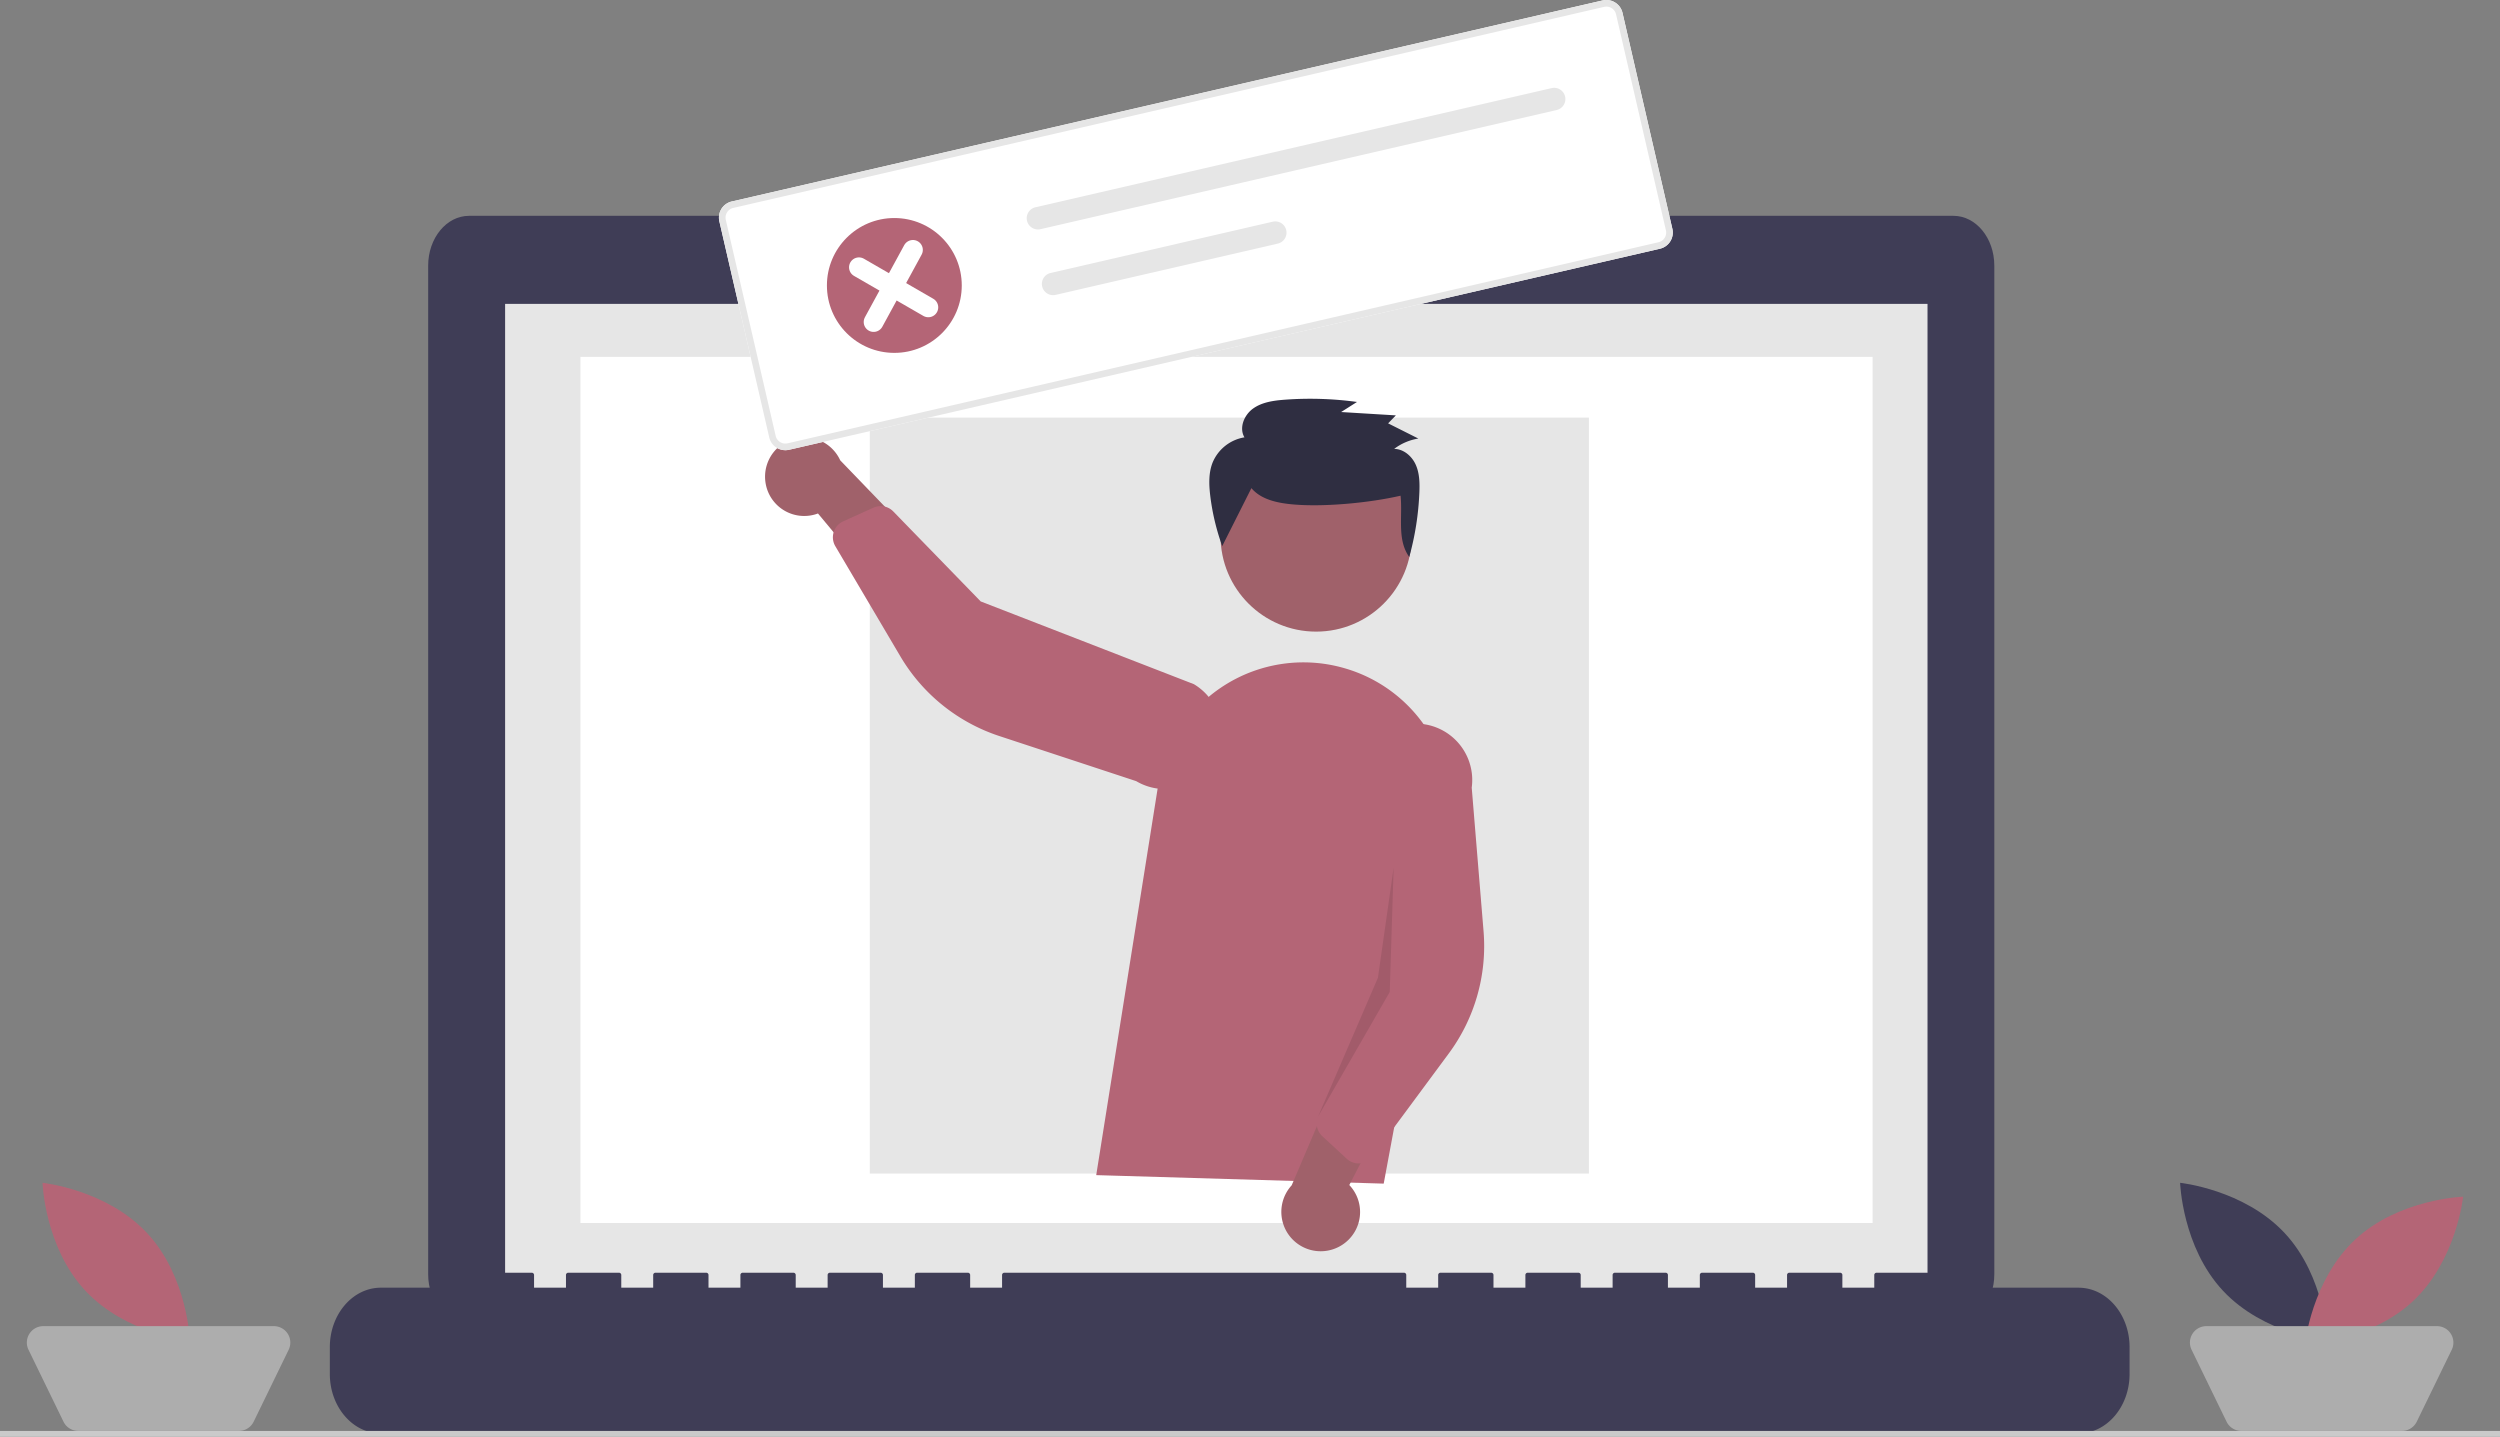<svg xmlns="http://www.w3.org/2000/svg" width="883" height="507.397" viewBox="0 0 883 507.397">
  <rect x="0" y="0" width="883" height="507.397" fill="#808080" stroke="none"/>
  <g id="undraw_online_ad_re_ol62" transform="translate(-75 0)">
    <path id="Path_765" data-name="Path 765" d="M780.045,272.533H566.7v-5.362H469.964v5.362H255.742c-7.971,0-14.432,7.88-14.432,17.6h0v356.25c0,9.72,6.462,17.6,14.432,17.6h524.3c7.971,0,14.432-7.88,14.432-17.6V290.131c0-9.717-6.461-17.6-14.431-17.6Z" transform="translate(-15.081 -196.301)" fill="#3f3d56"/>
    <rect id="Rectangle_125" data-name="Rectangle 125" width="502.391" height="353.913" transform="translate(253.406 107.332)" fill="#e6e6e6"/>
    <rect id="Rectangle_130" data-name="Rectangle 130" width="456.391" height="305.913" transform="translate(280.013 126.048)" fill="#fff"/>
    <circle id="Ellipse_120" data-name="Ellipse 120" cx="6.435" cy="6.435" r="6.435" transform="translate(502.13 84.811)" fill="#b46576"/>
    <path id="Path_766" data-name="Path 766" d="M832.128,651.112h-52.6V646.7a.82.82,0,0,0-.752-.875H760.748a.82.82,0,0,0-.752.875h0v4.412h-11.27V646.7a.82.82,0,0,0-.752-.875H729.941a.82.82,0,0,0-.752.875h0v4.412H717.92V646.7a.82.82,0,0,0-.752-.875H699.135a.82.82,0,0,0-.752.875h0v4.412h-11.27V646.7a.82.82,0,0,0-.752-.875H668.329a.82.82,0,0,0-.752.875h0v4.412H656.307V646.7a.82.82,0,0,0-.752-.875H637.523a.82.82,0,0,0-.752.875h0v4.412H625.5V646.7a.82.82,0,0,0-.752-.875H606.72a.82.82,0,0,0-.752.875h0v4.412H594.694V646.7a.82.82,0,0,0-.752-.875H452.685a.82.82,0,0,0-.752.875h0v4.412h-11.27V646.7a.82.82,0,0,0-.752-.875H421.878a.82.82,0,0,0-.752.875h0v4.412h-11.27V646.7a.82.82,0,0,0-.752-.875H391.073a.82.82,0,0,0-.752.875h0v4.412H379.05V646.7a.82.82,0,0,0-.752-.875H360.267a.82.82,0,0,0-.752.875h0v4.412H348.247V646.7a.82.82,0,0,0-.752-.875H329.46a.82.82,0,0,0-.752.875h0v4.412h-11.27V646.7a.82.82,0,0,0-.752-.875H298.654a.82.82,0,0,0-.752.875h0v4.412h-11.27V646.7a.82.82,0,0,0-.752-.875H267.844a.82.82,0,0,0-.752.875h0v4.412H232.533c-9.959,0-18.033,9.4-18.033,20.993V681.6c0,11.594,8.074,20.993,18.033,20.993h599.6c9.959,0,18.033-9.4,18.033-20.992v-9.492c0-11.594-8.074-20.993-18.033-20.993Z" transform="translate(-23.002 -196.301)" fill="#3f3d56"/>
    <rect id="Rectangle_126" data-name="Rectangle 126" width="254" height="267" transform="translate(382.209 147.504)" fill="#e6e6e6"/>
    <rect id="Rectangle_128" data-name="Rectangle 128" width="883" height="2" transform="translate(75 505.397)" fill="#cacaca"/>
    <path id="Path_776" data-name="Path 776" d="M1027.457,631.834c14.376,15.426,15.119,38.1,15.119,38.1s-22.565-2.338-36.941-17.764-15.119-38.1-15.119-38.1S1013.081,616.408,1027.457,631.834Z" transform="translate(-145.5 -196.301)" fill="#3f3d56"/>
    <path id="Path_777" data-name="Path 777" d="M1072.714,655.913c-15.426,14.376-38.1,15.119-38.1,15.119s2.338-22.565,17.764-36.941,38.1-15.119,38.1-15.119S1088.141,641.537,1072.714,655.913Z" transform="translate(-145.5 -196.301)" fill="#b46576"/>
    <path id="Path_778" data-name="Path 778" d="M1068.88,701.7h-56.739a5.8,5.8,0,0,1-5.219-3.265L994.569,673.04a5.8,5.8,0,0,1,5.219-8.342h81.446a5.8,5.8,0,0,1,5.219,8.342L1074.1,698.434a5.8,5.8,0,0,1-5.219,3.265Z" transform="translate(-145.5 -196.301)" fill="#adadad"/>
    <path id="Path_779" data-name="Path 779" d="M130.457,631.834c14.376,15.426,15.119,38.1,15.119,38.1s-22.565-2.338-36.941-17.764-15.119-38.1-15.119-38.1S116.081,616.408,130.457,631.834Z" transform="translate(-3.5 -196.301)" fill="#b46576"/>
    <path id="Path_780" data-name="Path 780" d="M162.88,701.7H106.141a5.8,5.8,0,0,1-5.219-3.265L88.569,673.04a5.8,5.8,0,0,1,5.219-8.342h81.446a5.8,5.8,0,0,1,5.219,8.342L168.1,698.434a5.8,5.8,0,0,1-5.219,3.265Z" transform="translate(-3.5 -196.301)" fill="#adadad"/>
    <circle id="Ellipse_127" data-name="Ellipse 127" cx="33.757" cy="33.757" r="33.757" transform="translate(506.099 155.573)" fill="#a0616a"/>
    <path id="Path_803" data-name="Path 803" d="M531.686,611.356l21.8-137.237a52.032,52.032,0,0,1,65.979-41.781h0a51.875,51.875,0,0,1,36.561,59.46l-22.8,122.559Z" transform="translate(-69.5 -196.301)" fill="#b46576"/>
    <path id="Path_804" data-name="Path 804" d="M618.676,635.911a13.821,13.821,0,0,0,2.4-21.056l22.535-43.639-25.378,2.708L600.724,614.95a13.9,13.9,0,0,0,17.951,20.962Z" transform="translate(-69.5 -196.301)" fill="#a0616a"/>
    <path id="Path_805" data-name="Path 805" d="M623.5,607.158a6.193,6.193,0,0,1-3.335-1.582l-8.622-7.967a6.2,6.2,0,0,1-1.5-6.946l17.232-40.845-2.445-80.705a19.924,19.924,0,0,1,39.483,5.386h0l4.18,50.733a63.737,63.737,0,0,1-12.284,43.152l-26.873,36.329a6.191,6.191,0,0,1-4.391,2.479,6.121,6.121,0,0,1-1.445-.034Z" transform="translate(-69.5 -196.301)" fill="#b46576"/>
    <path id="Path_806" data-name="Path 806" d="M414.959,367.24a13.821,13.821,0,0,0,18.453,10.421l31.4,37.766,7.4-24.426L441.26,358.882a13.9,13.9,0,0,0-26.3,8.358Z" transform="translate(-69.5 -196.301)" fill="#a0616a"/>
    <path id="Path_807" data-name="Path 807" d="M439.556,382.894a6.2,6.2,0,0,1,2.757-2.454l10.7-4.833a6.2,6.2,0,0,1,6.982,1.327l30.894,31.793,75.272,29.215A19.924,19.924,0,1,1,545.807,472.2h0L497.46,456.268a63.737,63.737,0,0,1-34.948-28.137l-22.976-38.91a6.192,6.192,0,0,1-.571-5.01,6.127,6.127,0,0,1,.594-1.316Z" transform="translate(-69.5 -196.301)" fill="#b46576"/>
    <path id="Path_808" data-name="Path 808" d="M636.737,502.685l-1.374,43.981-25.319,44,21.141-49.03Z" transform="translate(-69.5 -196.301)" opacity="0.1" style="isolation: isolate"/>
    <path id="Path_696" data-name="Path 696" d="M586.495,368.712c3.482,4.121,9.374,5.283,14.81,5.76,11.039.968,27.091-.6,37.879-3.093.77,7.463-1.329,15.509,3.066,21.648a100.5,100.5,0,0,0,3.571-22.783c.133-3.3.081-6.724-1.262-9.758s-4.272-5.609-7.645-5.636a19.16,19.16,0,0,1,8.547-3.654l-10.68-5.367,2.743-2.816-19.336-1.183,5.6-3.558a121.439,121.439,0,0,0-25.441-.8c-3.94.29-8.06.845-11.252,3.128s-5.037,6.82-3.055,10.172a14.77,14.77,0,0,0-11.256,8.931c-1.423,3.608-1.293,7.616-.854,11.461a81.233,81.233,0,0,0,4.26,18.02" transform="translate(-69.5 -196.301)" fill="#2f2e41"/>
    <path id="Path_138" data-name="Path 138" d="M730.8,284.145l-307.6,71.015a5.853,5.853,0,0,1-7.011-4.381l-17.616-76.3a5.853,5.853,0,0,1,4.381-7.011l307.6-71.015a5.853,5.853,0,0,1,7.011,4.381l17.616,76.3a5.853,5.853,0,0,1-4.381,7.011Z" transform="translate(-69.5 -196.301)" fill="#fff"/>
    <path id="Path_138-2" data-name="Path 138" d="M730.8,284.145l-307.6,71.015a5.853,5.853,0,0,1-7.011-4.381l-17.616-76.3a5.853,5.853,0,0,1,4.381-7.011l307.6-71.015a5.853,5.853,0,0,1,7.011,4.381l17.616,76.3a5.853,5.853,0,0,1-4.381,7.011Zm-327.318-14.4a3.512,3.512,0,0,0-2.629,4.207l17.616,76.3a3.511,3.511,0,0,0,4.207,2.629l307.6-71.015a3.511,3.511,0,0,0,2.629-4.207l-17.616-76.3a3.511,3.511,0,0,0-4.207-2.629Z" transform="translate(-69.5 -196.301)" fill="#e6e6e6"/>
    <path id="Path_139" data-name="Path 139" d="M510.221,269.509a3.969,3.969,0,0,0,1.772,7.738l.013,0,182.312-42.09a3.969,3.969,0,1,0-1.786-7.735Z" transform="translate(-69.5 -196.301)" fill="#e6e6e6"/>
    <path id="Path_140" data-name="Path 140" d="M515.578,292.713a3.969,3.969,0,1,0,1.772,7.738l.013,0,78.449-18.111a3.969,3.969,0,0,0-1.772-7.738l-.013,0Z" transform="translate(-69.5 -196.301)" fill="#e6e6e6"/>
    <g id="Group_45" data-name="Group 45">
      <circle id="Ellipse_18" data-name="Ellipse 18" cx="23.814" cy="23.814" r="23.814" transform="translate(367.067 77.009)" fill="#b46576"/>
    </g>
    <line id="Line_14" data-name="Line 14" x1="20" y2="21" transform="matrix(0.966, -0.259, 0.259, 0.966, 378.123, 93.446)" fill="none" stroke="#fff" stroke-linecap="round" stroke-width="7"/>
    <line id="Line_15" data-name="Line 15" x2="20" y2="20" transform="matrix(0.966, -0.259, 0.259, 0.966, 378.382, 94.412)" fill="none" stroke="#fff" stroke-linecap="round" stroke-width="7"/>
  </g>
</svg>
